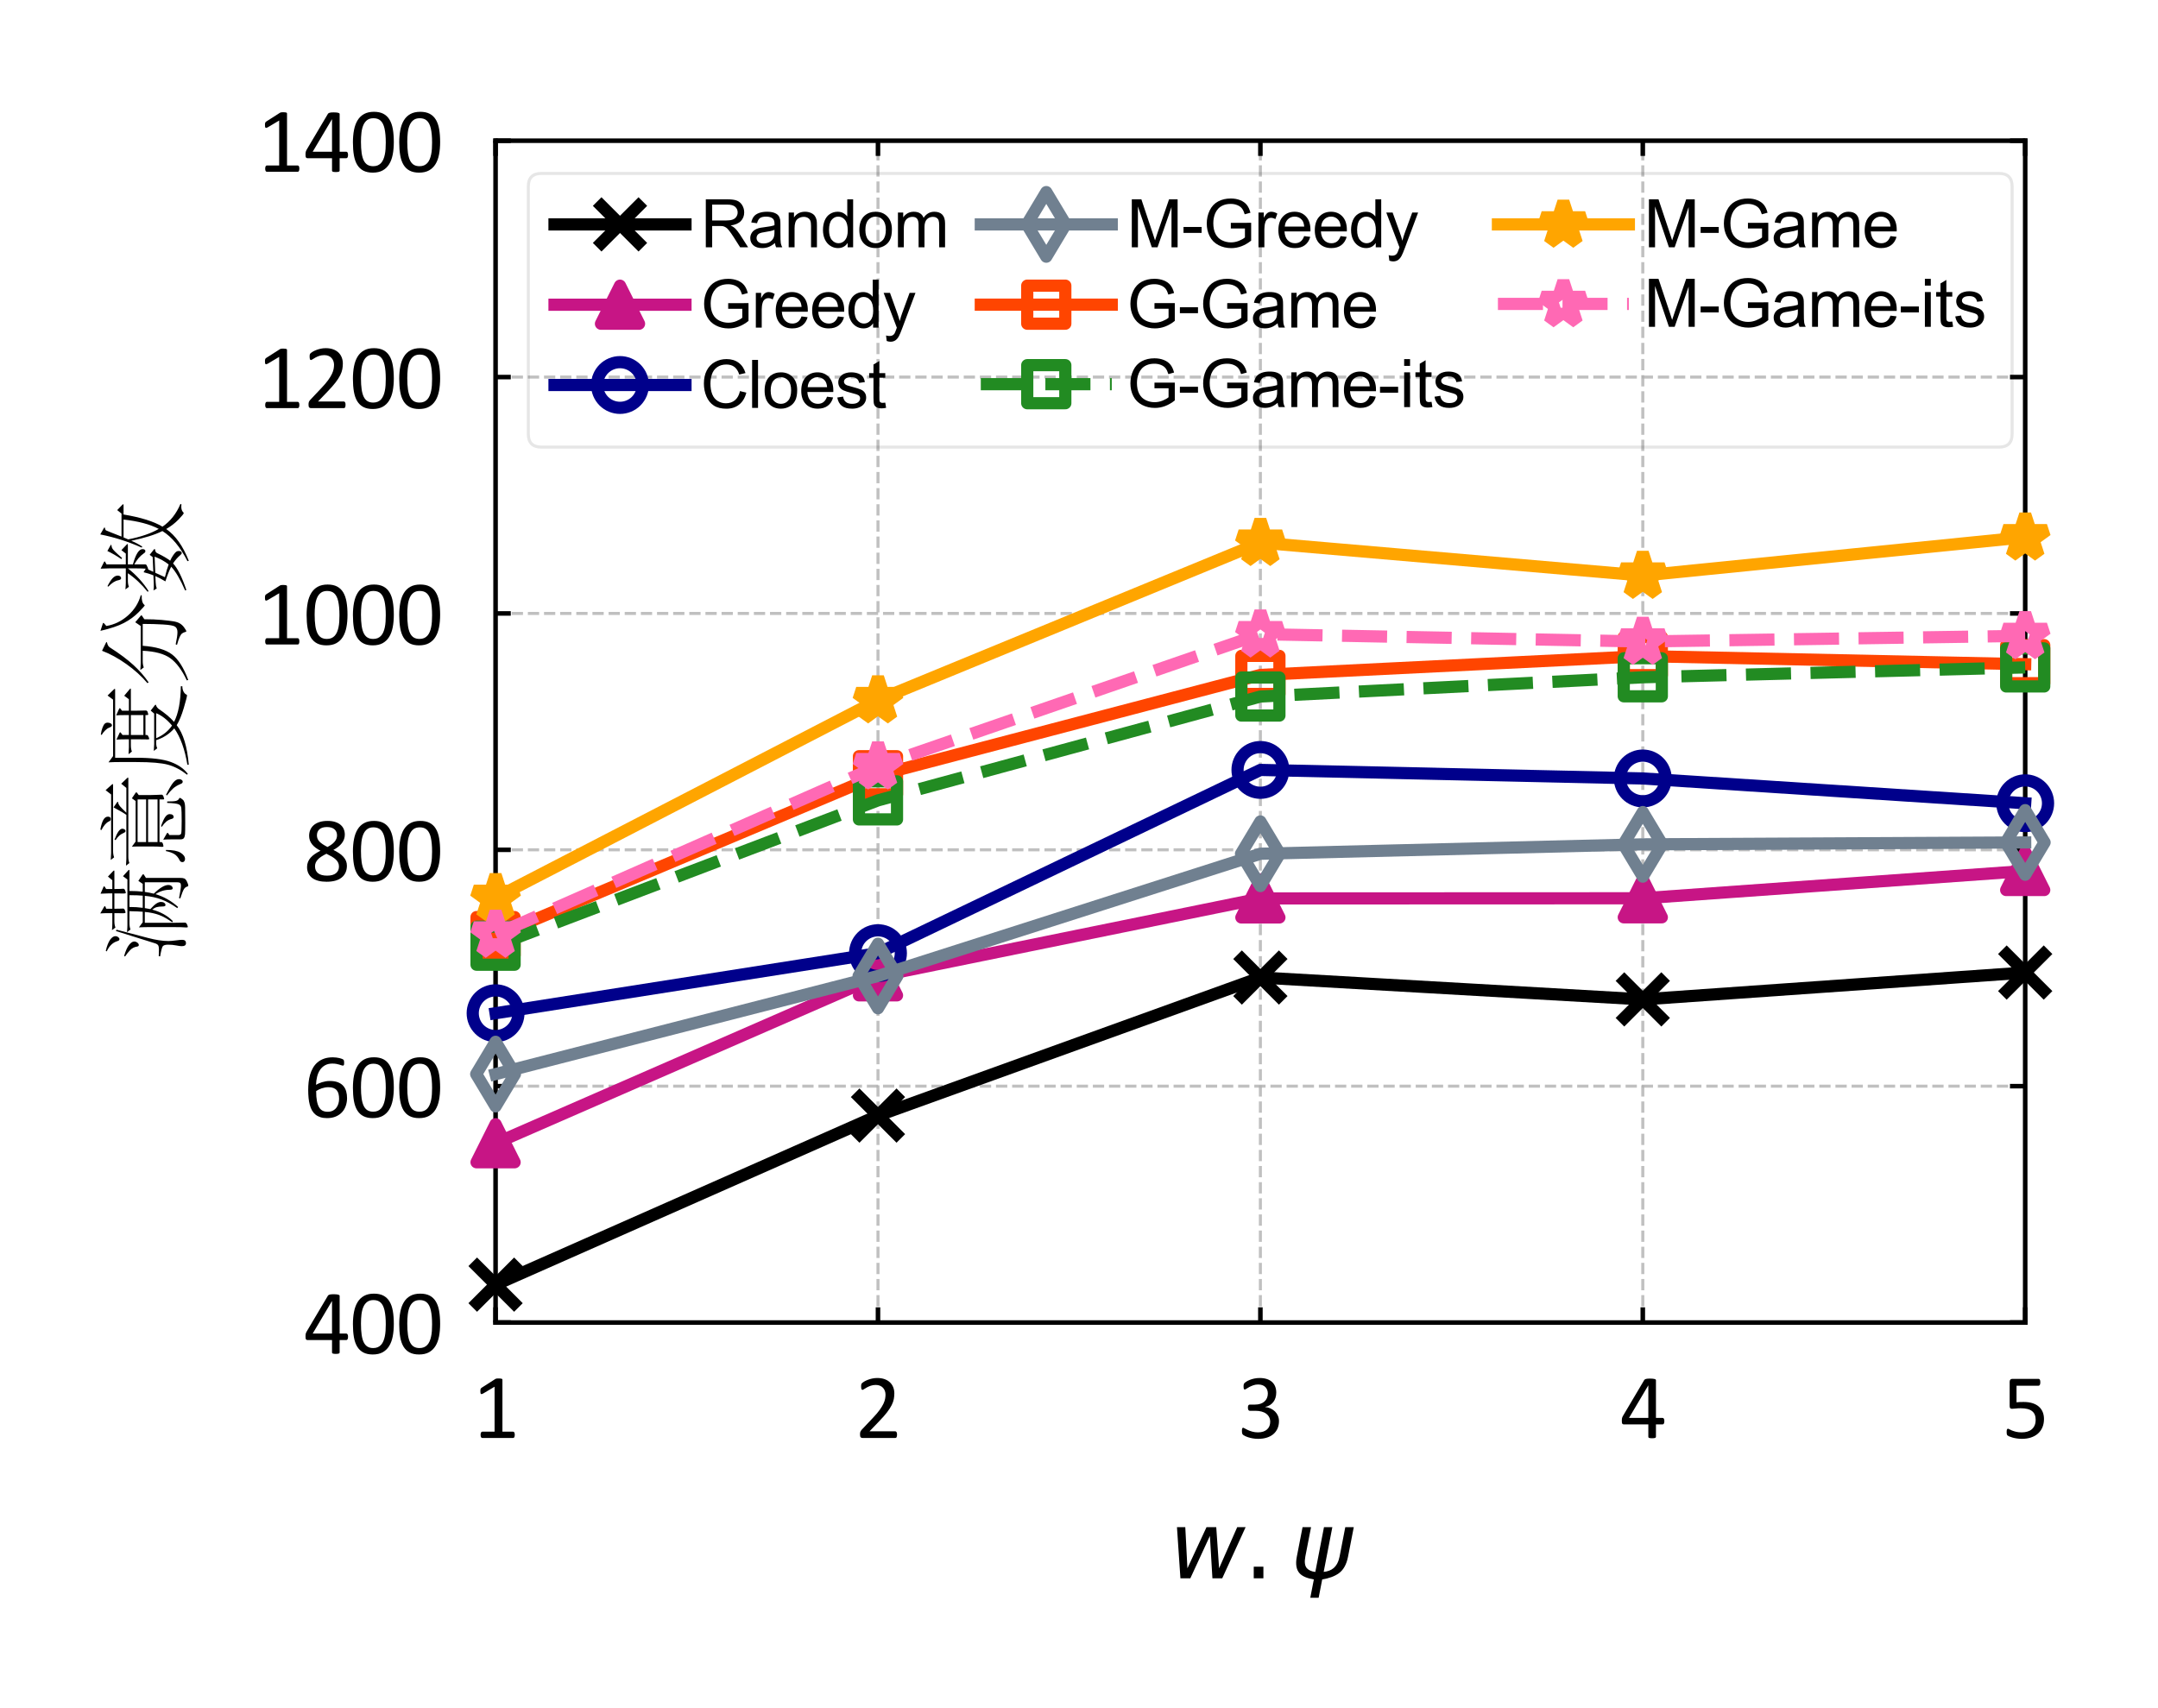 <?xml version="1.0" encoding="utf-8" standalone="no"?>
<!DOCTYPE svg PUBLIC "-//W3C//DTD SVG 1.1//EN"
  "http://www.w3.org/Graphics/SVG/1.1/DTD/svg11.dtd">
<svg xmlns:xlink="http://www.w3.org/1999/xlink" width="141.701pt" height="112.154pt" viewBox="0 0 141.701 112.154" xmlns="http://www.w3.org/2000/svg" version="1.1">
 <defs>
  <style type="text/css">*{stroke-linejoin: round; stroke-linecap: butt}</style>
 </defs>
 <g id="figure_1">
  <g id="patch_1">
   <path d="M 0 112.154 
L 141.701 112.154 
L 141.701 0 
L 0 0 
z
" style="fill: #ffffff"/>
  </g>
  <g id="axes_1">
   <g id="patch_2">
    <path d="M 32.541 86.856 
L 132.981 86.856 
L 132.981 9.24 
L 32.541 9.24 
z
" style="fill: #ffffff"/>
   </g>
   <g id="matplotlib.axis_1">
    <g id="xtick_1">
     <g id="line2d_1">
      <path d="M 32.541 86.856 
L 32.541 9.24 
" clip-path="url(#p9a83ee4918)" style="fill: none; stroke-dasharray: 0.74,0.32; stroke-dashoffset: 0; stroke: #b0b0b0; stroke-opacity: 0.8; stroke-width: 0.2"/>
     </g>
     <g id="line2d_2">
      <defs>
       <path id="m29f28c358e" d="M 0 0 
L 0 -1 
" style="stroke: #000000; stroke-width: 0.3"/>
      </defs>
      <g>
       <use xlink:href="#m29f28c358e" x="32.541" y="86.856" style="stroke: #000000; stroke-width: 0.3"/>
      </g>
     </g>
     <g id="line2d_3">
      <defs>
       <path id="m1b9c45fceb" d="M 0 0 
L 0 1 
" style="stroke: #000000; stroke-width: 0.3"/>
      </defs>
      <g>
       <use xlink:href="#m1b9c45fceb" x="32.541" y="9.24" style="stroke: #000000; stroke-width: 0.3"/>
      </g>
     </g>
     <g id="text_1">
      <!-- 1 -->
      <g transform="translate(31.02 94.437)scale(0.06 -0.06)">
       <defs>
        <path id="Calibri-31" d="M 2897 213 
Q 2897 153 2887 112 
Q 2878 72 2862 47 
Q 2847 22 2826 11 
Q 2806 0 2784 0 
L 672 0 
Q 650 0 631 11 
Q 613 22 595 47 
Q 578 72 568 112 
Q 559 153 559 213 
Q 559 269 568 309 
Q 578 350 592 376 
Q 606 403 626 417 
Q 647 431 672 431 
L 1516 431 
L 1516 3506 
L 734 3041 
Q 675 3009 639 3003 
Q 603 2997 581 3017 
Q 559 3038 551 3084 
Q 544 3131 544 3203 
Q 544 3256 548 3293 
Q 553 3331 562 3356 
Q 572 3381 589 3400 
Q 606 3419 634 3438 
L 1566 4034 
Q 1578 4044 1597 4050 
Q 1616 4056 1644 4062 
Q 1672 4069 1709 4070 
Q 1747 4072 1803 4072 
Q 1878 4072 1928 4065 
Q 1978 4059 2006 4048 
Q 2034 4038 2043 4020 
Q 2053 4003 2053 3984 
L 2053 431 
L 2784 431 
Q 2809 431 2831 417 
Q 2853 403 2867 376 
Q 2881 350 2889 309 
Q 2897 269 2897 213 
z
" transform="scale(0.016)"/>
       </defs>
       <use xlink:href="#Calibri-31"/>
      </g>
     </g>
    </g>
    <g id="xtick_2">
     <g id="line2d_4">
      <path d="M 57.651 86.856 
L 57.651 9.24 
" clip-path="url(#p9a83ee4918)" style="fill: none; stroke-dasharray: 0.74,0.32; stroke-dashoffset: 0; stroke: #b0b0b0; stroke-opacity: 0.8; stroke-width: 0.2"/>
     </g>
     <g id="line2d_5">
      <g>
       <use xlink:href="#m29f28c358e" x="57.651" y="86.856" style="stroke: #000000; stroke-width: 0.3"/>
      </g>
     </g>
     <g id="line2d_6">
      <g>
       <use xlink:href="#m1b9c45fceb" x="57.651" y="9.24" style="stroke: #000000; stroke-width: 0.3"/>
      </g>
     </g>
     <g id="text_2">
      <!-- 2 -->
      <g transform="translate(56.13 94.437)scale(0.06 -0.06)">
       <defs>
        <path id="Calibri-32" d="M 2888 231 
Q 2888 175 2880 131 
Q 2872 88 2858 58 
Q 2844 28 2820 14 
Q 2797 0 2769 0 
L 534 0 
Q 491 0 458 11 
Q 425 22 401 47 
Q 378 72 367 119 
Q 356 166 356 234 
Q 356 297 361 344 
Q 366 391 381 427 
Q 397 463 420 498 
Q 444 534 481 575 
L 1266 1406 
Q 1538 1694 1702 1922 
Q 1866 2150 1955 2337 
Q 2044 2525 2072 2678 
Q 2100 2831 2100 2966 
Q 2100 3100 2056 3220 
Q 2013 3341 1930 3431 
Q 1847 3522 1722 3575 
Q 1597 3628 1434 3628 
Q 1244 3628 1092 3575 
Q 941 3522 827 3459 
Q 713 3397 636 3344 
Q 559 3291 522 3291 
Q 500 3291 483 3303 
Q 466 3316 455 3344 
Q 444 3372 437 3419 
Q 431 3466 431 3531 
Q 431 3578 434 3612 
Q 438 3647 445 3672 
Q 453 3697 465 3719 
Q 478 3741 515 3773 
Q 553 3806 645 3862 
Q 738 3919 877 3973 
Q 1016 4028 1183 4065 
Q 1350 4103 1534 4103 
Q 1828 4103 2048 4020 
Q 2269 3938 2414 3794 
Q 2559 3650 2631 3459 
Q 2703 3269 2703 3053 
Q 2703 2859 2668 2667 
Q 2634 2475 2523 2251 
Q 2413 2028 2203 1754 
Q 1994 1481 1647 1125 
L 1006 456 
L 2766 456 
Q 2791 456 2814 442 
Q 2838 428 2855 400 
Q 2872 372 2880 330 
Q 2888 288 2888 231 
z
" transform="scale(0.016)"/>
       </defs>
       <use xlink:href="#Calibri-32"/>
      </g>
     </g>
    </g>
    <g id="xtick_3">
     <g id="line2d_7">
      <path d="M 82.761 86.856 
L 82.761 9.24 
" clip-path="url(#p9a83ee4918)" style="fill: none; stroke-dasharray: 0.74,0.32; stroke-dashoffset: 0; stroke: #b0b0b0; stroke-opacity: 0.8; stroke-width: 0.2"/>
     </g>
     <g id="line2d_8">
      <g>
       <use xlink:href="#m29f28c358e" x="82.761" y="86.856" style="stroke: #000000; stroke-width: 0.3"/>
      </g>
     </g>
     <g id="line2d_9">
      <g>
       <use xlink:href="#m1b9c45fceb" x="82.761" y="9.24" style="stroke: #000000; stroke-width: 0.3"/>
      </g>
     </g>
     <g id="text_3">
      <!-- 3 -->
      <g transform="translate(81.24 94.437)scale(0.06 -0.06)">
       <defs>
        <path id="Calibri-33" d="M 2856 1156 
Q 2856 878 2759 654 
Q 2663 431 2481 272 
Q 2300 113 2034 27 
Q 1769 -59 1434 -59 
Q 1231 -59 1054 -26 
Q 878 6 740 51 
Q 603 97 512 145 
Q 422 194 398 216 
Q 375 238 362 259 
Q 350 281 340 312 
Q 331 344 326 389 
Q 322 434 322 500 
Q 322 613 344 656 
Q 366 700 406 700 
Q 434 700 517 650 
Q 600 600 729 542 
Q 859 484 1032 434 
Q 1206 384 1419 384 
Q 1625 384 1781 437 
Q 1938 491 2044 587 
Q 2150 684 2203 817 
Q 2256 950 2256 1106 
Q 2256 1278 2189 1415 
Q 2122 1553 1992 1653 
Q 1863 1753 1673 1806 
Q 1484 1859 1244 1859 
L 859 1859 
Q 834 1859 811 1870 
Q 788 1881 770 1906 
Q 753 1931 742 1972 
Q 731 2013 731 2078 
Q 731 2138 740 2177 
Q 750 2216 767 2239 
Q 784 2263 806 2273 
Q 828 2284 856 2284 
L 1209 2284 
Q 1416 2284 1580 2337 
Q 1744 2391 1858 2491 
Q 1972 2591 2033 2730 
Q 2094 2869 2094 3041 
Q 2094 3166 2053 3280 
Q 2013 3394 1931 3478 
Q 1850 3563 1723 3611 
Q 1597 3659 1431 3659 
Q 1250 3659 1098 3604 
Q 947 3550 828 3487 
Q 709 3425 631 3370 
Q 553 3316 522 3316 
Q 500 3316 483 3323 
Q 466 3331 455 3354 
Q 444 3378 439 3420 
Q 434 3463 434 3531 
Q 434 3578 437 3614 
Q 441 3650 450 3676 
Q 459 3703 471 3725 
Q 484 3747 514 3776 
Q 544 3806 634 3862 
Q 725 3919 858 3973 
Q 991 4028 1164 4065 
Q 1338 4103 1538 4103 
Q 1819 4103 2031 4031 
Q 2244 3959 2386 3828 
Q 2528 3697 2598 3514 
Q 2669 3331 2669 3109 
Q 2669 2919 2619 2755 
Q 2569 2591 2472 2464 
Q 2375 2338 2234 2248 
Q 2094 2159 1909 2125 
L 1909 2119 
Q 2119 2097 2292 2014 
Q 2466 1931 2591 1806 
Q 2716 1681 2786 1514 
Q 2856 1347 2856 1156 
z
" transform="scale(0.016)"/>
       </defs>
       <use xlink:href="#Calibri-33"/>
      </g>
     </g>
    </g>
    <g id="xtick_4">
     <g id="line2d_10">
      <path d="M 107.871 86.856 
L 107.871 9.24 
" clip-path="url(#p9a83ee4918)" style="fill: none; stroke-dasharray: 0.74,0.32; stroke-dashoffset: 0; stroke: #b0b0b0; stroke-opacity: 0.8; stroke-width: 0.2"/>
     </g>
     <g id="line2d_11">
      <g>
       <use xlink:href="#m29f28c358e" x="107.871" y="86.856" style="stroke: #000000; stroke-width: 0.3"/>
      </g>
     </g>
     <g id="line2d_12">
      <g>
       <use xlink:href="#m1b9c45fceb" x="107.871" y="9.24" style="stroke: #000000; stroke-width: 0.3"/>
      </g>
     </g>
     <g id="text_4">
      <!-- 4 -->
      <g transform="translate(106.35 94.437)scale(0.06 -0.06)">
       <defs>
        <path id="Calibri-34" d="M 3059 1150 
Q 3059 1047 3028 987 
Q 2997 928 2941 928 
L 2484 928 
L 2484 78 
Q 2484 53 2471 36 
Q 2459 19 2428 6 
Q 2397 -6 2347 -12 
Q 2297 -19 2219 -19 
Q 2144 -19 2094 -12 
Q 2044 -6 2014 6 
Q 1984 19 1973 36 
Q 1963 53 1963 78 
L 1963 928 
L 294 928 
Q 256 928 231 937 
Q 206 947 186 972 
Q 166 997 158 1044 
Q 150 1091 150 1166 
Q 150 1225 153 1272 
Q 156 1319 165 1358 
Q 175 1397 190 1433 
Q 206 1469 228 1509 
L 1684 3966 
Q 1700 3991 1729 4009 
Q 1759 4028 1806 4040 
Q 1853 4053 1922 4058 
Q 1991 4063 2084 4063 
Q 2188 4063 2264 4055 
Q 2341 4047 2387 4034 
Q 2434 4022 2459 4001 
Q 2484 3981 2484 3953 
L 2484 1372 
L 2941 1372 
Q 2994 1372 3026 1317 
Q 3059 1263 3059 1150 
z
M 1963 3591 
L 1956 3591 
L 641 1372 
L 1963 1372 
L 1963 3591 
z
" transform="scale(0.016)"/>
       </defs>
       <use xlink:href="#Calibri-34"/>
      </g>
     </g>
    </g>
    <g id="xtick_5">
     <g id="line2d_13">
      <path d="M 132.981 86.856 
L 132.981 9.24 
" clip-path="url(#p9a83ee4918)" style="fill: none; stroke-dasharray: 0.74,0.32; stroke-dashoffset: 0; stroke: #b0b0b0; stroke-opacity: 0.8; stroke-width: 0.2"/>
     </g>
     <g id="line2d_14">
      <g>
       <use xlink:href="#m29f28c358e" x="132.981" y="86.856" style="stroke: #000000; stroke-width: 0.3"/>
      </g>
     </g>
     <g id="line2d_15">
      <g>
       <use xlink:href="#m1b9c45fceb" x="132.981" y="9.24" style="stroke: #000000; stroke-width: 0.3"/>
      </g>
     </g>
     <g id="text_5">
      <!-- 5 -->
      <g transform="translate(131.46 94.437)scale(0.06 -0.06)">
       <defs>
        <path id="Calibri-35" d="M 2869 1300 
Q 2869 975 2759 722 
Q 2650 469 2450 295 
Q 2250 122 1973 31 
Q 1697 -59 1359 -59 
Q 1172 -59 1003 -32 
Q 834 -6 703 33 
Q 572 72 487 109 
Q 403 147 379 169 
Q 356 191 347 209 
Q 338 228 330 254 
Q 322 281 319 322 
Q 316 363 316 419 
Q 316 472 320 514 
Q 325 556 337 582 
Q 350 609 367 621 
Q 384 634 406 634 
Q 438 634 503 595 
Q 569 556 680 511 
Q 791 466 955 425 
Q 1119 384 1344 384 
Q 1553 384 1728 434 
Q 1903 484 2029 590 
Q 2156 697 2228 858 
Q 2300 1019 2300 1250 
Q 2300 1444 2239 1592 
Q 2178 1741 2051 1839 
Q 1925 1938 1731 1986 
Q 1538 2034 1269 2034 
Q 1078 2034 940 2015 
Q 803 1997 684 1997 
Q 597 1997 559 2037 
Q 522 2078 522 2194 
L 522 3841 
Q 522 3944 570 3994 
Q 619 4044 709 4044 
L 2500 4044 
Q 2525 4044 2548 4030 
Q 2572 4016 2587 3987 
Q 2603 3959 2611 3915 
Q 2619 3872 2619 3813 
Q 2619 3700 2587 3637 
Q 2556 3575 2500 3575 
L 991 3575 
L 991 2441 
Q 1100 2456 1214 2459 
Q 1328 2463 1478 2463 
Q 1825 2463 2084 2380 
Q 2344 2297 2517 2145 
Q 2691 1994 2780 1778 
Q 2869 1563 2869 1300 
z
" transform="scale(0.016)"/>
       </defs>
       <use xlink:href="#Calibri-35"/>
      </g>
     </g>
    </g>
    <g id="text_6">
     <!-- $w . \psi$ -->
     <g transform="translate(76.761 103.671)scale(0.06 -0.06)">
      <defs>
       <path id="DejaVuSans-Oblique-77" d="M 544 3500 
L 1113 3500 
L 1259 684 
L 2566 3500 
L 3231 3500 
L 3425 684 
L 4666 3500 
L 5241 3500 
L 3641 0 
L 2969 0 
L 2797 2900 
L 1459 0 
L 781 0 
L 544 3500 
z
" transform="scale(0.016)"/>
       <path id="DejaVuSans-2e" d="M 684 794 
L 1344 794 
L 1344 0 
L 684 0 
L 684 794 
z
" transform="scale(0.016)"/>
       <path id="DejaVuSans-Oblique-3c8" d="M 1591 -78 
Q 891 38 616 341 
Q 278 713 425 1472 
L 819 3500 
L 1400 3500 
L 1009 1494 
Q 900 922 1119 684 
Q 1313 478 1691 434 
L 2284 3500 
L 2856 3500 
L 2263 438 
Q 2681 481 2928 688 
Q 3247 950 3353 1497 
L 3741 3500 
L 4322 3500 
L 3928 1475 
Q 3775 688 3300 344 
Q 2872 34 2163 -75 
L 1919 -1331 
L 1347 -1331 
L 1591 -78 
z
" transform="scale(0.016)"/>
      </defs>
      <use xlink:href="#DejaVuSans-Oblique-77" transform="translate(0 0.312)"/>
      <use xlink:href="#DejaVuSans-2e" transform="translate(81.787 0.312)"/>
      <use xlink:href="#DejaVuSans-Oblique-3c8" transform="translate(133.057 0.312)"/>
     </g>
    </g>
   </g>
   <g id="matplotlib.axis_2">
    <g id="ytick_1">
     <g id="line2d_16">
      <path d="M 32.541 86.856 
L 132.981 86.856 
" clip-path="url(#p9a83ee4918)" style="fill: none; stroke-dasharray: 0.74,0.32; stroke-dashoffset: 0; stroke: #b0b0b0; stroke-opacity: 0.8; stroke-width: 0.2"/>
     </g>
     <g id="line2d_17">
      <defs>
       <path id="m25a5213f4f" d="M 0 0 
L 1 0 
" style="stroke: #000000; stroke-width: 0.3"/>
      </defs>
      <g>
       <use xlink:href="#m25a5213f4f" x="32.541" y="86.856" style="stroke: #000000; stroke-width: 0.3"/>
      </g>
     </g>
     <g id="line2d_18">
      <defs>
       <path id="m36d06082b4" d="M 0 0 
L -1 0 
" style="stroke: #000000; stroke-width: 0.3"/>
      </defs>
      <g>
       <use xlink:href="#m36d06082b4" x="132.981" y="86.856" style="stroke: #000000; stroke-width: 0.3"/>
      </g>
     </g>
     <g id="text_7">
      <!-- 400 -->
      <g transform="translate(19.917 88.897)scale(0.06 -0.06)">
       <defs>
        <path id="Calibri-30" d="M 3022 2031 
Q 3022 1566 2948 1181 
Q 2875 797 2704 520 
Q 2534 244 2259 92 
Q 1984 -59 1581 -59 
Q 1200 -59 939 77 
Q 678 213 518 477 
Q 359 741 292 1127 
Q 225 1513 225 2013 
Q 225 2475 300 2861 
Q 375 3247 544 3523 
Q 713 3800 988 3951 
Q 1263 4103 1663 4103 
Q 2047 4103 2308 3967 
Q 2569 3831 2728 3567 
Q 2888 3303 2955 2917 
Q 3022 2531 3022 2031 
z
M 2472 1994 
Q 2472 2297 2450 2537 
Q 2428 2778 2386 2962 
Q 2344 3147 2276 3280 
Q 2209 3413 2115 3498 
Q 2022 3584 1901 3623 
Q 1781 3663 1631 3663 
Q 1366 3663 1200 3538 
Q 1034 3413 939 3194 
Q 844 2975 809 2681 
Q 775 2388 775 2050 
Q 775 1597 822 1280 
Q 869 963 970 763 
Q 1072 563 1230 472 
Q 1388 381 1613 381 
Q 1788 381 1920 437 
Q 2053 494 2148 598 
Q 2244 703 2306 850 
Q 2369 997 2406 1175 
Q 2444 1353 2458 1561 
Q 2472 1769 2472 1994 
z
" transform="scale(0.016)"/>
       </defs>
       <use xlink:href="#Calibri-34"/>
       <use xlink:href="#Calibri-30" x="50.684"/>
       <use xlink:href="#Calibri-30" x="101.367"/>
      </g>
     </g>
    </g>
    <g id="ytick_2">
     <g id="line2d_19">
      <path d="M 32.541 71.333 
L 132.981 71.333 
" clip-path="url(#p9a83ee4918)" style="fill: none; stroke-dasharray: 0.74,0.32; stroke-dashoffset: 0; stroke: #b0b0b0; stroke-opacity: 0.8; stroke-width: 0.2"/>
     </g>
     <g id="line2d_20">
      <g>
       <use xlink:href="#m25a5213f4f" x="32.541" y="71.333" style="stroke: #000000; stroke-width: 0.3"/>
      </g>
     </g>
     <g id="line2d_21">
      <g>
       <use xlink:href="#m36d06082b4" x="132.981" y="71.333" style="stroke: #000000; stroke-width: 0.3"/>
      </g>
     </g>
     <g id="text_8">
      <!-- 600 -->
      <g transform="translate(19.917 73.374)scale(0.06 -0.06)">
       <defs>
        <path id="Calibri-36" d="M 2991 1309 
Q 2991 1044 2909 795 
Q 2828 547 2659 358 
Q 2491 169 2231 55 
Q 1972 -59 1619 -59 
Q 1366 -59 1172 3 
Q 978 66 834 181 
Q 691 297 595 465 
Q 500 634 442 850 
Q 384 1066 359 1322 
Q 334 1578 334 1872 
Q 334 2131 362 2397 
Q 391 2663 462 2909 
Q 534 3156 657 3373 
Q 781 3591 967 3752 
Q 1153 3913 1412 4006 
Q 1672 4100 2016 4100 
Q 2131 4100 2250 4086 
Q 2369 4072 2469 4048 
Q 2569 4025 2637 3997 
Q 2706 3969 2728 3951 
Q 2750 3934 2761 3914 
Q 2772 3894 2778 3870 
Q 2784 3847 2787 3817 
Q 2791 3788 2791 3744 
Q 2791 3688 2789 3647 
Q 2788 3606 2777 3581 
Q 2766 3556 2748 3543 
Q 2731 3531 2703 3531 
Q 2669 3531 2609 3553 
Q 2550 3575 2465 3601 
Q 2381 3628 2261 3650 
Q 2141 3672 1981 3672 
Q 1691 3672 1481 3553 
Q 1272 3434 1139 3234 
Q 1006 3034 942 2770 
Q 878 2506 869 2219 
Q 950 2266 1051 2312 
Q 1153 2359 1273 2396 
Q 1394 2434 1528 2457 
Q 1663 2481 1816 2481 
Q 2144 2481 2369 2392 
Q 2594 2303 2733 2145 
Q 2872 1988 2931 1773 
Q 2991 1559 2991 1309 
z
M 2447 1259 
Q 2447 1441 2411 1589 
Q 2375 1738 2290 1841 
Q 2206 1944 2065 2000 
Q 1925 2056 1719 2056 
Q 1603 2056 1487 2036 
Q 1372 2016 1264 1980 
Q 1156 1944 1057 1895 
Q 959 1847 878 1791 
Q 878 1388 929 1116 
Q 981 844 1079 680 
Q 1178 516 1325 445 
Q 1472 375 1669 375 
Q 1869 375 2016 450 
Q 2163 525 2259 651 
Q 2356 778 2401 936 
Q 2447 1094 2447 1259 
z
" transform="scale(0.016)"/>
       </defs>
       <use xlink:href="#Calibri-36"/>
       <use xlink:href="#Calibri-30" x="50.684"/>
       <use xlink:href="#Calibri-30" x="101.367"/>
      </g>
     </g>
    </g>
    <g id="ytick_3">
     <g id="line2d_22">
      <path d="M 32.541 55.81 
L 132.981 55.81 
" clip-path="url(#p9a83ee4918)" style="fill: none; stroke-dasharray: 0.74,0.32; stroke-dashoffset: 0; stroke: #b0b0b0; stroke-opacity: 0.8; stroke-width: 0.2"/>
     </g>
     <g id="line2d_23">
      <g>
       <use xlink:href="#m25a5213f4f" x="32.541" y="55.81" style="stroke: #000000; stroke-width: 0.3"/>
      </g>
     </g>
     <g id="line2d_24">
      <g>
       <use xlink:href="#m36d06082b4" x="132.981" y="55.81" style="stroke: #000000; stroke-width: 0.3"/>
      </g>
     </g>
     <g id="text_9">
      <!-- 800 -->
      <g transform="translate(19.917 57.851)scale(0.06 -0.06)">
       <defs>
        <path id="Calibri-38" d="M 2981 1038 
Q 2981 775 2887 570 
Q 2794 366 2617 225 
Q 2441 84 2181 12 
Q 1922 -59 1588 -59 
Q 1275 -59 1028 6 
Q 781 72 609 200 
Q 438 328 347 515 
Q 256 703 256 944 
Q 256 1134 318 1293 
Q 381 1453 498 1587 
Q 616 1722 787 1839 
Q 959 1956 1175 2063 
Q 988 2159 844 2267 
Q 700 2375 600 2501 
Q 500 2628 448 2772 
Q 397 2916 397 3084 
Q 397 3297 473 3483 
Q 550 3669 704 3806 
Q 859 3944 1098 4023 
Q 1338 4103 1656 4103 
Q 1963 4103 2186 4029 
Q 2409 3956 2554 3829 
Q 2700 3703 2769 3531 
Q 2838 3359 2838 3163 
Q 2838 3003 2786 2856 
Q 2734 2709 2634 2578 
Q 2534 2447 2389 2333 
Q 2244 2219 2056 2119 
Q 2278 2009 2451 1893 
Q 2625 1778 2742 1645 
Q 2859 1513 2920 1364 
Q 2981 1216 2981 1038 
z
M 2306 3113 
Q 2306 3244 2261 3350 
Q 2216 3456 2128 3531 
Q 2041 3606 1911 3645 
Q 1781 3684 1616 3684 
Q 1278 3684 1104 3531 
Q 931 3378 931 3113 
Q 931 2991 973 2886 
Q 1016 2781 1105 2687 
Q 1194 2594 1330 2505 
Q 1466 2416 1653 2319 
Q 1969 2481 2137 2678 
Q 2306 2875 2306 3113 
z
M 2438 981 
Q 2438 1125 2384 1242 
Q 2331 1359 2223 1461 
Q 2116 1563 1955 1658 
Q 1794 1753 1581 1856 
Q 1384 1759 1236 1662 
Q 1088 1566 992 1462 
Q 897 1359 848 1245 
Q 800 1131 800 994 
Q 800 691 1008 525 
Q 1216 359 1628 359 
Q 2028 359 2233 526 
Q 2438 694 2438 981 
z
" transform="scale(0.016)"/>
       </defs>
       <use xlink:href="#Calibri-38"/>
       <use xlink:href="#Calibri-30" x="50.684"/>
       <use xlink:href="#Calibri-30" x="101.367"/>
      </g>
     </g>
    </g>
    <g id="ytick_4">
     <g id="line2d_25">
      <path d="M 32.541 40.287 
L 132.981 40.287 
" clip-path="url(#p9a83ee4918)" style="fill: none; stroke-dasharray: 0.74,0.32; stroke-dashoffset: 0; stroke: #b0b0b0; stroke-opacity: 0.8; stroke-width: 0.2"/>
     </g>
     <g id="line2d_26">
      <g>
       <use xlink:href="#m25a5213f4f" x="32.541" y="40.287" style="stroke: #000000; stroke-width: 0.3"/>
      </g>
     </g>
     <g id="line2d_27">
      <g>
       <use xlink:href="#m36d06082b4" x="132.981" y="40.287" style="stroke: #000000; stroke-width: 0.3"/>
      </g>
     </g>
     <g id="text_10">
      <!-- 1000 -->
      <g transform="translate(16.876 42.327)scale(0.06 -0.06)">
       <use xlink:href="#Calibri-31"/>
       <use xlink:href="#Calibri-30" x="50.684"/>
       <use xlink:href="#Calibri-30" x="101.367"/>
       <use xlink:href="#Calibri-30" x="152.051"/>
      </g>
     </g>
    </g>
    <g id="ytick_5">
     <g id="line2d_28">
      <path d="M 32.541 24.764 
L 132.981 24.764 
" clip-path="url(#p9a83ee4918)" style="fill: none; stroke-dasharray: 0.74,0.32; stroke-dashoffset: 0; stroke: #b0b0b0; stroke-opacity: 0.8; stroke-width: 0.2"/>
     </g>
     <g id="line2d_29">
      <g>
       <use xlink:href="#m25a5213f4f" x="32.541" y="24.764" style="stroke: #000000; stroke-width: 0.3"/>
      </g>
     </g>
     <g id="line2d_30">
      <g>
       <use xlink:href="#m36d06082b4" x="132.981" y="24.764" style="stroke: #000000; stroke-width: 0.3"/>
      </g>
     </g>
     <g id="text_11">
      <!-- 1200 -->
      <g transform="translate(16.876 26.804)scale(0.06 -0.06)">
       <use xlink:href="#Calibri-31"/>
       <use xlink:href="#Calibri-32" x="50.684"/>
       <use xlink:href="#Calibri-30" x="101.367"/>
       <use xlink:href="#Calibri-30" x="152.051"/>
      </g>
     </g>
    </g>
    <g id="ytick_6">
     <g id="line2d_31">
      <path d="M 32.541 9.24 
L 132.981 9.24 
" clip-path="url(#p9a83ee4918)" style="fill: none; stroke-dasharray: 0.74,0.32; stroke-dashoffset: 0; stroke: #b0b0b0; stroke-opacity: 0.8; stroke-width: 0.2"/>
     </g>
     <g id="line2d_32">
      <g>
       <use xlink:href="#m25a5213f4f" x="32.541" y="9.24" style="stroke: #000000; stroke-width: 0.3"/>
      </g>
     </g>
     <g id="line2d_33">
      <g>
       <use xlink:href="#m36d06082b4" x="132.981" y="9.24" style="stroke: #000000; stroke-width: 0.3"/>
      </g>
     </g>
     <g id="text_12">
      <!-- 1400 -->
      <g transform="translate(16.876 11.281)scale(0.06 -0.06)">
       <use xlink:href="#Calibri-31"/>
       <use xlink:href="#Calibri-34" x="50.684"/>
       <use xlink:href="#Calibri-30" x="101.367"/>
       <use xlink:href="#Calibri-30" x="152.051"/>
      </g>
     </g>
    </g>
    <g id="text_13">
     <!-- 满意度分数 -->
     <g transform="translate(11.333 63.048)rotate(-90)scale(0.06 -0.06)">
      <defs>
       <path id="STSong-6ee1" d="M 6080 4070 
Q 6125 4026 6125 4003 
Q 6125 3981 6054 3981 
L 4858 3981 
Q 4858 3763 4864 3603 
L 4877 3373 
Q 4877 3290 4758 3245 
Q 4640 3200 4595 3200 
Q 4550 3200 4550 3341 
L 4557 3981 
L 3507 3981 
Q 3507 3661 3514 3565 
L 3520 3386 
Q 3520 3309 3411 3264 
Q 3302 3219 3251 3219 
Q 3200 3219 3200 3354 
L 3206 3981 
L 2650 3981 
Q 2400 3981 2221 3910 
L 2042 4147 
Q 2253 4122 2509 4122 
L 3206 4122 
L 3206 4448 
Q 3206 4691 3187 4947 
L 3642 4685 
Q 3686 4659 3686 4633 
Q 3686 4608 3635 4589 
L 3507 4538 
L 3507 4122 
L 4557 4122 
L 4557 4403 
Q 4557 4621 4538 4928 
L 4992 4730 
Q 5043 4710 5043 4684 
Q 5043 4659 4992 4627 
L 4858 4544 
L 4858 4122 
L 5459 4122 
L 5709 4422 
L 6080 4070 
z
M 627 4570 
Q 1126 4454 1379 4278 
Q 1632 4102 1632 3910 
Q 1632 3802 1565 3718 
Q 1498 3635 1434 3635 
Q 1370 3635 1341 3673 
Q 1312 3712 1280 3814 
Q 1133 4256 589 4506 
L 627 4570 
z
M 2074 3834 
L 1510 1683 
Q 1299 877 1299 282 
Q 1299 102 1340 -211 
Q 1382 -525 1382 -653 
Q 1382 -781 1328 -848 
Q 1274 -915 1146 -915 
Q 947 -915 947 -621 
Q 947 -512 998 -246 
Q 1050 19 1050 304 
Q 1050 589 941 672 
Q 832 755 250 851 
L 262 947 
Q 512 934 717 934 
Q 922 934 1008 988 
Q 1094 1043 1146 1210 
L 1984 3878 
L 2074 3834 
z
M 6125 3040 
Q 6170 2995 6170 2972 
Q 6170 2950 6099 2950 
L 4723 2950 
Q 4723 2445 4678 2042 
L 5210 2042 
L 5414 2342 
L 5824 2067 
Q 5869 2035 5869 2009 
Q 5869 1984 5830 1958 
L 5619 1824 
L 5619 -493 
Q 5619 -704 5577 -803 
Q 5536 -902 5353 -988 
Q 5171 -1075 5088 -1075 
Q 5050 -1075 5030 -1018 
Q 4992 -864 4848 -774 
Q 4704 -685 4211 -525 
L 4237 -442 
Q 4890 -570 5062 -570 
Q 5235 -570 5276 -512 
Q 5318 -454 5318 -314 
L 5318 1901 
L 4659 1901 
Q 4608 1555 4538 1286 
Q 5133 678 5133 294 
Q 5133 154 5065 74 
Q 4998 -6 4902 -6 
Q 4806 -6 4806 198 
Q 4806 717 4506 1171 
Q 4250 314 3629 -378 
L 3552 -320 
Q 3962 269 4147 771 
Q 4333 1274 4390 1901 
L 3552 1901 
Q 3533 1766 3482 1523 
Q 3770 1261 3872 1097 
Q 3974 934 3974 793 
Q 3974 653 3910 569 
Q 3846 486 3753 486 
Q 3661 486 3661 707 
Q 3661 928 3619 1081 
Q 3578 1235 3450 1395 
Q 3206 506 2650 -26 
L 2586 32 
Q 2931 512 3084 925 
Q 3238 1338 3290 1901 
L 2547 1901 
L 2547 -90 
L 2560 -838 
Q 2560 -934 2432 -988 
Q 2304 -1043 2265 -1043 
Q 2227 -1043 2227 -941 
L 2246 -576 
Q 2253 -352 2253 32 
L 2253 1459 
Q 2253 1958 2234 2304 
L 2586 2042 
L 3302 2042 
Q 3328 2317 3341 2950 
L 2515 2950 
Q 2266 2950 2086 2880 
L 1907 3117 
Q 2214 3091 2374 3091 
L 5510 3091 
L 5734 3392 
L 6125 3040 
z
M 4435 2950 
L 3629 2950 
Q 3629 2451 3571 2042 
L 4403 2042 
Q 4435 2368 4435 2950 
z
M 275 3315 
Q 806 3162 1036 2976 
Q 1267 2790 1267 2630 
Q 1267 2515 1190 2412 
Q 1114 2310 1024 2310 
Q 934 2310 915 2451 
Q 877 2714 672 2909 
Q 467 3104 243 3251 
L 275 3315 
z
" transform="scale(0.016)"/>
       <path id="STSong-610f" d="M 2675 4941 
Q 3110 4864 3334 4739 
Q 3558 4614 3558 4422 
Q 3558 4230 3392 4230 
Q 3328 4230 3293 4259 
Q 3258 4288 3226 4365 
Q 3098 4634 2637 4870 
L 2675 4941 
z
M 5754 4154 
Q 5786 4115 5786 4092 
Q 5786 4070 5728 4070 
L 1203 4070 
Q 954 4070 774 4000 
L 595 4230 
Q 902 4205 1062 4205 
L 5075 4205 
L 5370 4582 
L 5754 4154 
z
M 6189 3117 
Q 6234 3072 6234 3049 
Q 6234 3027 6163 3027 
L 813 3027 
Q 563 3027 384 2957 
L 205 3187 
Q 512 3162 672 3162 
L 3680 3162 
Q 3859 3411 4192 4038 
L 4544 3795 
Q 4576 3776 4576 3753 
Q 4576 3731 4538 3725 
Q 4403 3712 4256 3587 
Q 4109 3462 3827 3162 
L 5523 3162 
L 5811 3514 
L 6189 3117 
z
M 1978 3974 
Q 2733 3699 2733 3437 
Q 2733 3354 2688 3286 
Q 2643 3219 2569 3219 
Q 2496 3219 2435 3363 
Q 2374 3507 2278 3625 
Q 2182 3744 1958 3898 
L 1978 3974 
z
M 5190 2432 
L 5037 2317 
L 5037 1472 
Q 5037 1203 5050 1018 
L 5062 755 
Q 5062 666 4931 621 
Q 4800 576 4768 576 
Q 4736 576 4736 653 
L 4736 896 
L 1818 896 
L 1818 787 
Q 1818 698 1699 662 
Q 1581 627 1536 627 
Q 1491 627 1491 717 
L 1510 992 
Q 1517 1152 1517 1395 
L 1517 2240 
Q 1517 2630 1504 2784 
L 1856 2528 
L 4627 2528 
L 4813 2784 
L 5190 2528 
Q 5222 2502 5222 2480 
Q 5222 2458 5190 2432 
z
M 4736 1811 
L 4736 2394 
L 1818 2394 
L 1818 1811 
L 4736 1811 
z
M 4736 1030 
L 4736 1677 
L 1818 1677 
L 1818 1030 
L 4736 1030 
z
M 2899 794 
Q 3379 627 3555 489 
Q 3731 352 3731 211 
Q 3731 70 3680 0 
Q 3629 -70 3533 -70 
Q 3437 -70 3405 58 
Q 3347 282 3219 432 
Q 3091 582 2867 736 
L 2899 794 
z
M 4595 371 
Q 4595 -83 4636 -236 
Q 4678 -390 4800 -448 
Q 4845 -467 4845 -505 
Q 4845 -544 4717 -697 
Q 4589 -851 4189 -857 
Q 3789 -864 3155 -864 
Q 2522 -864 2358 -851 
Q 2195 -838 2099 -777 
Q 2003 -717 2003 -531 
L 2003 115 
Q 2003 422 1984 640 
L 2406 397 
Q 2451 371 2451 345 
Q 2451 320 2419 301 
L 2298 218 
L 2298 -384 
Q 2298 -557 2413 -589 
Q 2528 -621 3254 -621 
Q 3981 -621 4157 -595 
Q 4333 -570 4403 -410 
Q 4474 -250 4499 371 
L 4595 371 
z
M 1280 448 
Q 1280 -237 1091 -544 
Q 902 -851 659 -851 
Q 576 -851 512 -803 
Q 448 -755 448 -672 
Q 448 -544 563 -486 
Q 877 -333 1008 -102 
Q 1139 128 1203 461 
L 1280 448 
z
M 5050 448 
Q 5670 141 5897 -51 
Q 6125 -243 6125 -442 
Q 6125 -544 6073 -617 
Q 6022 -691 5958 -691 
Q 5894 -691 5859 -659 
Q 5824 -627 5786 -531 
Q 5658 -218 5466 -13 
Q 5274 192 5011 384 
L 5050 448 
z
" transform="scale(0.016)"/>
       <path id="STSong-5ea6" d="M 2925 4909 
Q 3200 4870 3392 4796 
Q 3584 4723 3661 4646 
Q 3738 4570 3738 4445 
Q 3738 4320 3686 4233 
Q 3635 4147 3548 4147 
Q 3462 4147 3379 4378 
Q 3347 4467 3206 4611 
Q 3066 4755 2899 4851 
L 2925 4909 
z
M 6010 4019 
Q 6054 3974 6054 3952 
Q 6054 3930 5984 3930 
L 1338 3930 
L 1338 2515 
Q 1338 909 1050 128 
Q 762 -653 230 -1043 
L 179 -986 
Q 672 -365 857 300 
Q 1043 966 1043 2470 
L 1043 3635 
Q 1043 4051 1024 4384 
L 1453 4070 
L 5312 4070 
L 5594 4448 
L 6010 4019 
z
M 6022 2938 
Q 6074 2899 6074 2876 
Q 6074 2854 6010 2854 
L 4557 2854 
L 4557 2438 
L 4570 1830 
Q 4570 1734 4442 1699 
Q 4314 1664 4301 1664 
Q 4256 1664 4256 1766 
L 4256 1856 
L 2893 1856 
L 2893 1779 
Q 2893 1722 2867 1699 
Q 2842 1677 2755 1638 
Q 2669 1600 2630 1600 
Q 2592 1600 2592 1683 
L 2598 2227 
L 2598 2854 
L 2189 2854 
Q 1939 2854 1760 2784 
L 1581 3014 
Q 1888 2989 2048 2989 
L 2598 2989 
L 2598 3251 
Q 2598 3578 2579 3840 
L 3046 3622 
Q 3078 3610 3078 3587 
Q 3078 3565 3046 3539 
L 2893 3424 
L 2893 2989 
L 4256 2989 
L 4256 3238 
Q 4256 3686 4237 3859 
L 4678 3661 
Q 4730 3635 4730 3612 
Q 4730 3590 4685 3558 
L 4557 3462 
L 4557 2989 
L 5338 2989 
L 5581 3309 
L 6022 2938 
z
M 4256 1997 
L 4256 2854 
L 2893 2854 
L 2893 1997 
L 4256 1997 
z
M 6227 -666 
Q 6016 -666 5859 -749 
Q 5702 -832 5651 -960 
Q 5638 -986 5600 -986 
Q 5485 -986 4739 -765 
Q 3994 -544 3565 -282 
Q 2720 -947 864 -1107 
L 864 -1011 
Q 2445 -749 3347 -115 
Q 2790 365 2541 1120 
L 2317 1120 
Q 2131 1120 1984 1050 
L 1805 1286 
Q 2112 1261 2272 1261 
L 4358 1261 
L 4563 1498 
L 4934 1210 
Q 4966 1184 4966 1161 
Q 4966 1139 4912 1126 
Q 4858 1114 4787 1059 
Q 4717 1005 4678 954 
Q 4250 307 3789 -102 
Q 4653 -544 6227 -563 
L 6227 -666 
z
M 4384 1120 
L 2675 1120 
Q 2963 435 3539 38 
Q 4147 544 4384 1120 
z
" transform="scale(0.016)"/>
       <path id="STSong-5206" d="M 6208 2176 
L 6195 2112 
Q 5702 2131 5549 1933 
Q 5530 1907 5510 1907 
Q 5466 1907 5040 2326 
Q 4614 2746 4310 3325 
Q 4006 3904 3770 4934 
L 4243 4781 
Q 4314 4762 4314 4739 
Q 4314 4717 4262 4672 
L 4102 4531 
Q 4237 3712 4816 3056 
Q 5395 2400 6208 2176 
z
M 2944 4563 
Q 3002 4538 3002 4512 
Q 3002 4486 2925 4474 
Q 2726 4429 2637 4294 
Q 2003 3302 1433 2681 
Q 864 2061 243 1638 
L 192 1722 
Q 896 2317 1494 3158 
Q 2093 4000 2406 4826 
L 2944 4563 
z
M 4781 2080 
L 4563 1933 
Q 4563 1261 4515 749 
Q 4467 237 4422 -44 
Q 4378 -326 4272 -502 
Q 4166 -678 3974 -809 
Q 3782 -941 3747 -941 
Q 3712 -941 3699 -890 
Q 3661 -742 3593 -652 
Q 3526 -563 3350 -483 
Q 3174 -403 2810 -301 
L 2848 -211 
Q 3405 -333 3677 -333 
Q 3949 -333 4057 -169 
Q 4166 -6 4204 643 
Q 4243 1293 4243 2042 
L 2746 2042 
Q 2650 691 2157 41 
Q 1664 -608 410 -1069 
L 378 -973 
Q 1440 -474 1894 153 
Q 2349 781 2406 2042 
L 1696 2042 
Q 1446 2042 1267 1971 
L 1088 2208 
Q 1395 2182 1555 2182 
L 4102 2182 
L 4358 2554 
L 4781 2195 
Q 4832 2157 4832 2134 
Q 4832 2112 4781 2080 
z
" transform="scale(0.016)"/>
       <path id="STSong-6570" d="M 6202 -538 
L 6176 -602 
Q 6067 -595 5997 -595 
Q 5754 -595 5613 -742 
Q 5594 -762 5574 -762 
Q 5504 -762 5136 -406 
Q 4768 -51 4486 435 
Q 3808 -525 2310 -1107 
L 2285 -1018 
Q 3744 -275 4346 698 
Q 3974 1434 3680 2829 
Q 3520 2432 3283 2074 
L 3213 2112 
Q 3834 3514 4115 4947 
L 4550 4698 
Q 4595 4672 4595 4653 
Q 4595 4634 4508 4618 
Q 4422 4602 4393 4557 
Q 4365 4512 4237 4179 
L 3968 3494 
L 5542 3494 
L 5779 3789 
L 6144 3437 
Q 6182 3398 6182 3376 
Q 6182 3354 6106 3354 
L 5478 3354 
Q 5184 1587 4646 691 
Q 5197 -115 6202 -538 
z
M 5133 3354 
L 3910 3354 
L 3776 3040 
Q 4032 1734 4493 947 
Q 4966 1843 5133 3354 
z
M 1773 1837 
Q 1792 2099 1792 2445 
L 1792 3053 
Q 1088 2176 243 1645 
L 186 1702 
Q 979 2342 1459 3059 
L 960 3059 
Q 710 3059 531 2989 
L 352 3226 
Q 659 3200 819 3200 
L 1792 3200 
L 1792 4371 
Q 1792 4608 1773 4922 
L 2227 4691 
Q 2272 4666 2272 4650 
Q 2272 4634 2227 4608 
L 2067 4518 
L 2067 3200 
L 2803 3200 
L 3040 3501 
L 3418 3142 
Q 3462 3098 3462 3078 
Q 3462 3059 3379 3059 
L 2067 3059 
L 2067 2714 
Q 3110 2426 3110 2054 
Q 3110 1971 3075 1916 
Q 3040 1862 2982 1862 
Q 2925 1862 2893 1884 
Q 2861 1907 2803 1990 
Q 2547 2355 2067 2618 
L 2067 1875 
Q 2067 1779 1926 1741 
Q 1914 1734 1907 1734 
Q 1901 1715 1856 1702 
L 1715 1664 
L 1555 1318 
L 2566 1363 
L 2720 1568 
L 3085 1280 
Q 3117 1254 3117 1228 
Q 3117 1203 3066 1197 
Q 2886 1178 2829 1043 
Q 2554 467 2317 166 
Q 2534 70 2710 -54 
Q 2886 -179 2934 -252 
Q 2982 -326 2982 -416 
Q 2982 -506 2947 -566 
Q 2912 -627 2845 -627 
Q 2778 -627 2688 -515 
Q 2598 -403 2438 -262 
Q 2278 -122 2131 -32 
Q 1645 -493 314 -941 
L 282 -858 
Q 1427 -358 1907 96 
Q 1542 288 902 493 
Q 1114 838 1267 1178 
L 845 1158 
Q 582 1146 416 1088 
L 282 1306 
Q 467 1274 730 1286 
L 1318 1312 
Q 1440 1619 1530 1984 
L 1773 1837 
z
M 2598 1229 
L 1491 1184 
L 1190 525 
Q 1690 410 2061 269 
Q 2362 640 2598 1229 
z
M 3360 4250 
Q 3411 4224 3411 4205 
Q 3411 4186 3328 4176 
Q 3245 4166 3168 4128 
Q 3091 4090 2947 3946 
Q 2803 3802 2502 3456 
L 2426 3507 
Q 2739 3955 2982 4461 
L 3360 4250 
z
M 576 4454 
Q 941 4269 1120 4102 
Q 1299 3936 1299 3744 
Q 1299 3648 1248 3584 
Q 1197 3520 1114 3520 
Q 1018 3520 979 3718 
Q 922 4038 544 4397 
L 576 4454 
z
" transform="scale(0.016)"/>
      </defs>
      <use xlink:href="#STSong-6ee1"/>
      <use xlink:href="#STSong-610f" x="100"/>
      <use xlink:href="#STSong-5ea6" x="200"/>
      <use xlink:href="#STSong-5206" x="300"/>
      <use xlink:href="#STSong-6570" x="400"/>
     </g>
    </g>
   </g>
   <g id="patch_3">
    <path d="M 32.541 86.856 
L 32.541 9.24 
" style="fill: none; stroke: #000000; stroke-width: 0.3; stroke-linejoin: miter; stroke-linecap: square"/>
   </g>
   <g id="patch_4">
    <path d="M 132.981 86.856 
L 132.981 9.24 
" style="fill: none; stroke: #000000; stroke-width: 0.3; stroke-linejoin: miter; stroke-linecap: square"/>
   </g>
   <g id="patch_5">
    <path d="M 32.541 86.856 
L 132.981 86.856 
" style="fill: none; stroke: #000000; stroke-width: 0.3; stroke-linejoin: miter; stroke-linecap: square"/>
   </g>
   <g id="patch_6">
    <path d="M 32.541 9.24 
L 132.981 9.24 
" style="fill: none; stroke: #000000; stroke-width: 0.3; stroke-linejoin: miter; stroke-linecap: square"/>
   </g>
   <g id="legend_1">
    <g id="patch_7">
     <path d="M 35.551 29.363 
L 131.261 29.363 
Q 132.121 29.363 132.121 28.503 
L 132.121 12.25 
Q 132.121 11.39 131.261 11.39 
L 35.551 11.39 
Q 34.691 11.39 34.691 12.25 
L 34.691 28.503 
Q 34.691 29.363 35.551 29.363 
L 35.551 29.363 
z
" style="fill: none; opacity: 0.1; stroke: #000000; stroke-width: 0.2; stroke-linejoin: miter"/>
    </g>
    <g id="line2d_34">
     <path d="M 36.411 14.736 
L 40.711 14.736 
L 45.011 14.736 
" style="fill: none; stroke: #000000; stroke-width: 0.8; stroke-linecap: square"/>
     <defs>
      <path id="mddd00f35df" d="M -1.5 1.5 
L 1.5 -1.5 
M -1.5 -1.5 
L 1.5 1.5 
" style="stroke: #000000; stroke-width: 0.8"/>
     </defs>
     <g>
      <use xlink:href="#mddd00f35df" x="40.711" y="14.736" style="fill-opacity: 0; stroke: #000000; stroke-width: 0.8"/>
     </g>
    </g>
    <g id="text_14">
     <!-- Random -->
     <g transform="translate(46 16.241)scale(0.043 -0.043)">
      <defs>
       <path id="ArialMT-52" d="M 503 0 
L 503 4581 
L 2534 4581 
Q 3147 4581 3465 4457 
Q 3784 4334 3975 4021 
Q 4166 3709 4166 3331 
Q 4166 2844 3850 2509 
Q 3534 2175 2875 2084 
Q 3116 1969 3241 1856 
Q 3506 1613 3744 1247 
L 4541 0 
L 3778 0 
L 3172 953 
Q 2906 1366 2734 1584 
Q 2563 1803 2427 1890 
Q 2291 1978 2150 2013 
Q 2047 2034 1813 2034 
L 1109 2034 
L 1109 0 
L 503 0 
z
M 1109 2559 
L 2413 2559 
Q 2828 2559 3062 2645 
Q 3297 2731 3419 2920 
Q 3541 3109 3541 3331 
Q 3541 3656 3305 3865 
Q 3069 4075 2559 4075 
L 1109 4075 
L 1109 2559 
z
" transform="scale(0.016)"/>
       <path id="ArialMT-61" d="M 2588 409 
Q 2275 144 1986 34 
Q 1697 -75 1366 -75 
Q 819 -75 525 192 
Q 231 459 231 875 
Q 231 1119 342 1320 
Q 453 1522 633 1644 
Q 813 1766 1038 1828 
Q 1203 1872 1538 1913 
Q 2219 1994 2541 2106 
Q 2544 2222 2544 2253 
Q 2544 2597 2384 2738 
Q 2169 2928 1744 2928 
Q 1347 2928 1158 2789 
Q 969 2650 878 2297 
L 328 2372 
Q 403 2725 575 2942 
Q 747 3159 1072 3276 
Q 1397 3394 1825 3394 
Q 2250 3394 2515 3294 
Q 2781 3194 2906 3042 
Q 3031 2891 3081 2659 
Q 3109 2516 3109 2141 
L 3109 1391 
Q 3109 606 3145 398 
Q 3181 191 3288 0 
L 2700 0 
Q 2613 175 2588 409 
z
M 2541 1666 
Q 2234 1541 1622 1453 
Q 1275 1403 1131 1340 
Q 988 1278 909 1158 
Q 831 1038 831 891 
Q 831 666 1001 516 
Q 1172 366 1500 366 
Q 1825 366 2078 508 
Q 2331 650 2450 897 
Q 2541 1088 2541 1459 
L 2541 1666 
z
" transform="scale(0.016)"/>
       <path id="ArialMT-6e" d="M 422 0 
L 422 3319 
L 928 3319 
L 928 2847 
Q 1294 3394 1984 3394 
Q 2284 3394 2536 3286 
Q 2788 3178 2913 3003 
Q 3038 2828 3088 2588 
Q 3119 2431 3119 2041 
L 3119 0 
L 2556 0 
L 2556 2019 
Q 2556 2363 2490 2533 
Q 2425 2703 2258 2804 
Q 2091 2906 1866 2906 
Q 1506 2906 1245 2678 
Q 984 2450 984 1813 
L 984 0 
L 422 0 
z
" transform="scale(0.016)"/>
       <path id="ArialMT-64" d="M 2575 0 
L 2575 419 
Q 2259 -75 1647 -75 
Q 1250 -75 917 144 
Q 584 363 401 755 
Q 219 1147 219 1656 
Q 219 2153 384 2558 
Q 550 2963 881 3178 
Q 1213 3394 1622 3394 
Q 1922 3394 2156 3267 
Q 2391 3141 2538 2938 
L 2538 4581 
L 3097 4581 
L 3097 0 
L 2575 0 
z
M 797 1656 
Q 797 1019 1065 703 
Q 1334 388 1700 388 
Q 2069 388 2326 689 
Q 2584 991 2584 1609 
Q 2584 2291 2321 2609 
Q 2059 2928 1675 2928 
Q 1300 2928 1048 2622 
Q 797 2316 797 1656 
z
" transform="scale(0.016)"/>
       <path id="ArialMT-6f" d="M 213 1659 
Q 213 2581 725 3025 
Q 1153 3394 1769 3394 
Q 2453 3394 2887 2945 
Q 3322 2497 3322 1706 
Q 3322 1066 3130 698 
Q 2938 331 2570 128 
Q 2203 -75 1769 -75 
Q 1072 -75 642 372 
Q 213 819 213 1659 
z
M 791 1659 
Q 791 1022 1069 705 
Q 1347 388 1769 388 
Q 2188 388 2466 706 
Q 2744 1025 2744 1678 
Q 2744 2294 2464 2611 
Q 2184 2928 1769 2928 
Q 1347 2928 1069 2612 
Q 791 2297 791 1659 
z
" transform="scale(0.016)"/>
       <path id="ArialMT-6d" d="M 422 0 
L 422 3319 
L 925 3319 
L 925 2853 
Q 1081 3097 1340 3245 
Q 1600 3394 1931 3394 
Q 2300 3394 2536 3241 
Q 2772 3088 2869 2813 
Q 3263 3394 3894 3394 
Q 4388 3394 4653 3120 
Q 4919 2847 4919 2278 
L 4919 0 
L 4359 0 
L 4359 2091 
Q 4359 2428 4304 2576 
Q 4250 2725 4106 2815 
Q 3963 2906 3769 2906 
Q 3419 2906 3187 2673 
Q 2956 2441 2956 1928 
L 2956 0 
L 2394 0 
L 2394 2156 
Q 2394 2531 2256 2718 
Q 2119 2906 1806 2906 
Q 1569 2906 1367 2781 
Q 1166 2656 1075 2415 
Q 984 2175 984 1722 
L 984 0 
L 422 0 
z
" transform="scale(0.016)"/>
      </defs>
      <use xlink:href="#ArialMT-52"/>
      <use xlink:href="#ArialMT-61" x="72.217"/>
      <use xlink:href="#ArialMT-6e" x="127.832"/>
      <use xlink:href="#ArialMT-64" x="183.447"/>
      <use xlink:href="#ArialMT-6f" x="239.062"/>
      <use xlink:href="#ArialMT-6d" x="294.678"/>
     </g>
    </g>
    <g id="line2d_35">
     <path d="M 36.411 20.011 
L 40.711 20.011 
L 45.011 20.011 
" style="fill: none; stroke: #c71585; stroke-width: 0.8; stroke-linecap: square"/>
     <defs>
      <path id="m62329de057" d="M 0 -1.25 
L -1.25 1.25 
L 1.25 1.25 
z
" style="stroke: #c71585; stroke-width: 0.8; stroke-linejoin: miter"/>
     </defs>
     <g>
      <use xlink:href="#m62329de057" x="40.711" y="20.011" style="fill: #c71585; stroke: #c71585; stroke-width: 0.8; stroke-linejoin: miter"/>
     </g>
    </g>
    <g id="text_15">
     <!-- Greedy -->
     <g transform="translate(46 21.516)scale(0.043 -0.043)">
      <defs>
       <path id="ArialMT-47" d="M 2638 1797 
L 2638 2334 
L 4578 2338 
L 4578 638 
Q 4131 281 3656 101 
Q 3181 -78 2681 -78 
Q 2006 -78 1454 211 
Q 903 500 622 1047 
Q 341 1594 341 2269 
Q 341 2938 620 3517 
Q 900 4097 1425 4378 
Q 1950 4659 2634 4659 
Q 3131 4659 3532 4498 
Q 3934 4338 4162 4050 
Q 4391 3763 4509 3300 
L 3963 3150 
Q 3859 3500 3706 3700 
Q 3553 3900 3268 4020 
Q 2984 4141 2638 4141 
Q 2222 4141 1919 4014 
Q 1616 3888 1430 3681 
Q 1244 3475 1141 3228 
Q 966 2803 966 2306 
Q 966 1694 1177 1281 
Q 1388 869 1791 669 
Q 2194 469 2647 469 
Q 3041 469 3416 620 
Q 3791 772 3984 944 
L 3984 1797 
L 2638 1797 
z
" transform="scale(0.016)"/>
       <path id="ArialMT-72" d="M 416 0 
L 416 3319 
L 922 3319 
L 922 2816 
Q 1116 3169 1280 3281 
Q 1444 3394 1641 3394 
Q 1925 3394 2219 3213 
L 2025 2691 
Q 1819 2813 1613 2813 
Q 1428 2813 1281 2702 
Q 1134 2591 1072 2394 
Q 978 2094 978 1738 
L 978 0 
L 416 0 
z
" transform="scale(0.016)"/>
       <path id="ArialMT-65" d="M 2694 1069 
L 3275 997 
Q 3138 488 2766 206 
Q 2394 -75 1816 -75 
Q 1088 -75 661 373 
Q 234 822 234 1631 
Q 234 2469 665 2931 
Q 1097 3394 1784 3394 
Q 2450 3394 2872 2941 
Q 3294 2488 3294 1666 
Q 3294 1616 3291 1516 
L 816 1516 
Q 847 969 1125 678 
Q 1403 388 1819 388 
Q 2128 388 2347 550 
Q 2566 713 2694 1069 
z
M 847 1978 
L 2700 1978 
Q 2663 2397 2488 2606 
Q 2219 2931 1791 2931 
Q 1403 2931 1139 2672 
Q 875 2413 847 1978 
z
" transform="scale(0.016)"/>
       <path id="ArialMT-79" d="M 397 -1278 
L 334 -750 
Q 519 -800 656 -800 
Q 844 -800 956 -737 
Q 1069 -675 1141 -563 
Q 1194 -478 1313 -144 
Q 1328 -97 1363 -6 
L 103 3319 
L 709 3319 
L 1400 1397 
Q 1534 1031 1641 628 
Q 1738 1016 1872 1384 
L 2581 3319 
L 3144 3319 
L 1881 -56 
Q 1678 -603 1566 -809 
Q 1416 -1088 1222 -1217 
Q 1028 -1347 759 -1347 
Q 597 -1347 397 -1278 
z
" transform="scale(0.016)"/>
      </defs>
      <use xlink:href="#ArialMT-47"/>
      <use xlink:href="#ArialMT-72" x="77.783"/>
      <use xlink:href="#ArialMT-65" x="111.084"/>
      <use xlink:href="#ArialMT-65" x="166.699"/>
      <use xlink:href="#ArialMT-64" x="222.314"/>
      <use xlink:href="#ArialMT-79" x="277.93"/>
     </g>
    </g>
    <g id="line2d_36">
     <path d="M 36.411 25.284 
L 40.711 25.284 
L 45.011 25.284 
" style="fill: none; stroke: #00008b; stroke-width: 0.8; stroke-linecap: square"/>
     <defs>
      <path id="m3f90970a7e" d="M 0 1.5 
C 0.398 1.5 0.779 1.342 1.061 1.061 
C 1.342 0.779 1.5 0.398 1.5 0 
C 1.5 -0.398 1.342 -0.779 1.061 -1.061 
C 0.779 -1.342 0.398 -1.5 0 -1.5 
C -0.398 -1.5 -0.779 -1.342 -1.061 -1.061 
C -1.342 -0.779 -1.5 -0.398 -1.5 0 
C -1.5 0.398 -1.342 0.779 -1.061 1.061 
C -0.779 1.342 -0.398 1.5 0 1.5 
z
" style="stroke: #00008b; stroke-width: 0.8"/>
     </defs>
     <g>
      <use xlink:href="#m3f90970a7e" x="40.711" y="25.284" style="fill-opacity: 0; stroke: #00008b; stroke-width: 0.8"/>
     </g>
    </g>
    <g id="text_16">
     <!-- Cloest -->
     <g transform="translate(46 26.788)scale(0.043 -0.043)">
      <defs>
       <path id="ArialMT-43" d="M 3763 1606 
L 4369 1453 
Q 4178 706 3683 314 
Q 3188 -78 2472 -78 
Q 1731 -78 1267 223 
Q 803 525 561 1097 
Q 319 1669 319 2325 
Q 319 3041 592 3573 
Q 866 4106 1370 4382 
Q 1875 4659 2481 4659 
Q 3169 4659 3637 4309 
Q 4106 3959 4291 3325 
L 3694 3184 
Q 3534 3684 3231 3912 
Q 2928 4141 2469 4141 
Q 1941 4141 1586 3887 
Q 1231 3634 1087 3207 
Q 944 2781 944 2328 
Q 944 1744 1114 1308 
Q 1284 872 1643 656 
Q 2003 441 2422 441 
Q 2931 441 3284 734 
Q 3638 1028 3763 1606 
z
" transform="scale(0.016)"/>
       <path id="ArialMT-6c" d="M 409 0 
L 409 4581 
L 972 4581 
L 972 0 
L 409 0 
z
" transform="scale(0.016)"/>
       <path id="ArialMT-73" d="M 197 991 
L 753 1078 
Q 800 744 1014 566 
Q 1228 388 1613 388 
Q 2000 388 2187 545 
Q 2375 703 2375 916 
Q 2375 1106 2209 1216 
Q 2094 1291 1634 1406 
Q 1016 1563 777 1677 
Q 538 1791 414 1992 
Q 291 2194 291 2438 
Q 291 2659 392 2848 
Q 494 3038 669 3163 
Q 800 3259 1026 3326 
Q 1253 3394 1513 3394 
Q 1903 3394 2198 3281 
Q 2494 3169 2634 2976 
Q 2775 2784 2828 2463 
L 2278 2388 
Q 2241 2644 2061 2787 
Q 1881 2931 1553 2931 
Q 1166 2931 1000 2803 
Q 834 2675 834 2503 
Q 834 2394 903 2306 
Q 972 2216 1119 2156 
Q 1203 2125 1616 2013 
Q 2213 1853 2448 1751 
Q 2684 1650 2818 1456 
Q 2953 1263 2953 975 
Q 2953 694 2789 445 
Q 2625 197 2315 61 
Q 2006 -75 1616 -75 
Q 969 -75 630 194 
Q 291 463 197 991 
z
" transform="scale(0.016)"/>
       <path id="ArialMT-74" d="M 1650 503 
L 1731 6 
Q 1494 -44 1306 -44 
Q 1000 -44 831 53 
Q 663 150 594 308 
Q 525 466 525 972 
L 525 2881 
L 113 2881 
L 113 3319 
L 525 3319 
L 525 4141 
L 1084 4478 
L 1084 3319 
L 1650 3319 
L 1650 2881 
L 1084 2881 
L 1084 941 
Q 1084 700 1114 631 
Q 1144 563 1211 522 
Q 1278 481 1403 481 
Q 1497 481 1650 503 
z
" transform="scale(0.016)"/>
      </defs>
      <use xlink:href="#ArialMT-43"/>
      <use xlink:href="#ArialMT-6c" x="72.217"/>
      <use xlink:href="#ArialMT-6f" x="94.434"/>
      <use xlink:href="#ArialMT-65" x="150.049"/>
      <use xlink:href="#ArialMT-73" x="205.664"/>
      <use xlink:href="#ArialMT-74" x="255.664"/>
     </g>
    </g>
    <g id="line2d_37">
     <path d="M 64.402 14.736 
L 68.702 14.736 
L 73.002 14.736 
" style="fill: none; stroke: #708090; stroke-width: 0.8; stroke-linecap: square"/>
     <defs>
      <path id="m07b8c03b27" d="M 0 2.121 
L 1.273 0 
L 0 -2.121 
L -1.273 0 
z
" style="stroke: #708090; stroke-width: 0.8; stroke-linejoin: miter"/>
     </defs>
     <g>
      <use xlink:href="#m07b8c03b27" x="68.702" y="14.736" style="fill-opacity: 0; stroke: #708090; stroke-width: 0.8; stroke-linejoin: miter"/>
     </g>
    </g>
    <g id="text_17">
     <!-- M-Greedy -->
     <g transform="translate(73.991 16.241)scale(0.043 -0.043)">
      <defs>
       <path id="ArialMT-4d" d="M 475 0 
L 475 4581 
L 1388 4581 
L 2472 1338 
Q 2622 884 2691 659 
Q 2769 909 2934 1394 
L 4031 4581 
L 4847 4581 
L 4847 0 
L 4263 0 
L 4263 3834 
L 2931 0 
L 2384 0 
L 1059 3900 
L 1059 0 
L 475 0 
z
" transform="scale(0.016)"/>
       <path id="ArialMT-2d" d="M 203 1375 
L 203 1941 
L 1931 1941 
L 1931 1375 
L 203 1375 
z
" transform="scale(0.016)"/>
      </defs>
      <use xlink:href="#ArialMT-4d"/>
      <use xlink:href="#ArialMT-2d" x="83.301"/>
      <use xlink:href="#ArialMT-47" x="116.602"/>
      <use xlink:href="#ArialMT-72" x="194.385"/>
      <use xlink:href="#ArialMT-65" x="227.686"/>
      <use xlink:href="#ArialMT-65" x="283.301"/>
      <use xlink:href="#ArialMT-64" x="338.916"/>
      <use xlink:href="#ArialMT-79" x="394.531"/>
     </g>
    </g>
    <g id="line2d_38">
     <path d="M 64.402 20.009 
L 68.702 20.009 
L 73.002 20.009 
" style="fill: none; stroke: #ff4500; stroke-width: 0.8; stroke-linecap: square"/>
     <defs>
      <path id="mc2f0f393a2" d="M -1.25 1.25 
L 1.25 1.25 
L 1.25 -1.25 
L -1.25 -1.25 
z
" style="stroke: #ff4500; stroke-width: 0.8; stroke-linejoin: miter"/>
     </defs>
     <g>
      <use xlink:href="#mc2f0f393a2" x="68.702" y="20.009" style="fill-opacity: 0; stroke: #ff4500; stroke-width: 0.8; stroke-linejoin: miter"/>
     </g>
    </g>
    <g id="text_18">
     <!-- G-Game -->
     <g transform="translate(73.991 21.514)scale(0.043 -0.043)">
      <use xlink:href="#ArialMT-47"/>
      <use xlink:href="#ArialMT-2d" x="77.783"/>
      <use xlink:href="#ArialMT-47" x="111.084"/>
      <use xlink:href="#ArialMT-61" x="188.867"/>
      <use xlink:href="#ArialMT-6d" x="244.482"/>
      <use xlink:href="#ArialMT-65" x="327.783"/>
     </g>
    </g>
    <g id="line2d_39">
     <path d="M 64.402 25.231 
L 68.702 25.231 
L 73.002 25.231 
" style="fill: none; stroke-dasharray: 2.96,1.28; stroke-dashoffset: 0; stroke: #228b22; stroke-width: 0.8"/>
     <defs>
      <path id="m166cde4a8a" d="M -1.25 1.25 
L 1.25 1.25 
L 1.25 -1.25 
L -1.25 -1.25 
z
" style="stroke: #228b22; stroke-width: 0.8; stroke-linejoin: miter"/>
     </defs>
     <g>
      <use xlink:href="#m166cde4a8a" x="68.702" y="25.231" style="fill-opacity: 0; stroke: #228b22; stroke-width: 0.8; stroke-linejoin: miter"/>
     </g>
    </g>
    <g id="text_19">
     <!-- G-Game-its -->
     <g transform="translate(73.991 26.736)scale(0.043 -0.043)">
      <defs>
       <path id="ArialMT-69" d="M 425 3934 
L 425 4581 
L 988 4581 
L 988 3934 
L 425 3934 
z
M 425 0 
L 425 3319 
L 988 3319 
L 988 0 
L 425 0 
z
" transform="scale(0.016)"/>
      </defs>
      <use xlink:href="#ArialMT-47"/>
      <use xlink:href="#ArialMT-2d" x="77.783"/>
      <use xlink:href="#ArialMT-47" x="111.084"/>
      <use xlink:href="#ArialMT-61" x="188.867"/>
      <use xlink:href="#ArialMT-6d" x="244.482"/>
      <use xlink:href="#ArialMT-65" x="327.783"/>
      <use xlink:href="#ArialMT-2d" x="383.398"/>
      <use xlink:href="#ArialMT-69" x="416.699"/>
      <use xlink:href="#ArialMT-74" x="438.916"/>
      <use xlink:href="#ArialMT-73" x="466.699"/>
     </g>
    </g>
    <g id="line2d_40">
     <path d="M 98.358 14.736 
L 102.657 14.736 
L 106.957 14.736 
" style="fill: none; stroke: #ffa500; stroke-width: 0.8; stroke-linecap: square"/>
     <defs>
      <path id="m7ed99de5dd" d="M 0 -1.5 
L -0.337 -0.464 
L -1.427 -0.464 
L -0.545 0.177 
L -0.882 1.214 
L -0 0.573 
L 0.882 1.214 
L 0.545 0.177 
L 1.427 -0.464 
L 0.337 -0.464 
z
" style="stroke: #ffa500; stroke-width: 0.8; stroke-linejoin: bevel"/>
     </defs>
     <g>
      <use xlink:href="#m7ed99de5dd" x="102.657" y="14.736" style="fill-opacity: 0; stroke: #ffa500; stroke-width: 0.8; stroke-linejoin: bevel"/>
     </g>
    </g>
    <g id="text_20">
     <!-- M-Game -->
     <g transform="translate(107.947 16.241)scale(0.043 -0.043)">
      <use xlink:href="#ArialMT-4d"/>
      <use xlink:href="#ArialMT-2d" x="83.301"/>
      <use xlink:href="#ArialMT-47" x="116.602"/>
      <use xlink:href="#ArialMT-61" x="194.385"/>
      <use xlink:href="#ArialMT-6d" x="250"/>
      <use xlink:href="#ArialMT-65" x="333.301"/>
     </g>
    </g>
    <g id="line2d_41">
     <path d="M 98.358 19.958 
L 102.657 19.958 
L 106.957 19.958 
" style="fill: none; stroke-dasharray: 2.96,1.28; stroke-dashoffset: 0; stroke: #ff69b4; stroke-width: 0.8"/>
     <defs>
      <path id="m5712b02f74" d="M 0 -1.5 
L -0.337 -0.464 
L -1.427 -0.464 
L -0.545 0.177 
L -0.882 1.214 
L -0 0.573 
L 0.882 1.214 
L 0.545 0.177 
L 1.427 -0.464 
L 0.337 -0.464 
z
" style="stroke: #ff69b4; stroke-width: 0.8; stroke-linejoin: bevel"/>
     </defs>
     <g>
      <use xlink:href="#m5712b02f74" x="102.657" y="19.958" style="fill-opacity: 0; stroke: #ff69b4; stroke-width: 0.8; stroke-linejoin: bevel"/>
     </g>
    </g>
    <g id="text_21">
     <!-- M-Game-its -->
     <g transform="translate(107.947 21.463)scale(0.043 -0.043)">
      <use xlink:href="#ArialMT-4d"/>
      <use xlink:href="#ArialMT-2d" x="83.301"/>
      <use xlink:href="#ArialMT-47" x="116.602"/>
      <use xlink:href="#ArialMT-61" x="194.385"/>
      <use xlink:href="#ArialMT-6d" x="250"/>
      <use xlink:href="#ArialMT-65" x="333.301"/>
      <use xlink:href="#ArialMT-2d" x="388.916"/>
      <use xlink:href="#ArialMT-69" x="422.217"/>
      <use xlink:href="#ArialMT-74" x="444.434"/>
      <use xlink:href="#ArialMT-73" x="472.217"/>
     </g>
    </g>
   </g>
   <g id="line2d_42">
    <path d="M 32.541 84.367 
L 57.651 73.265 
L 82.761 64.198 
L 107.871 65.634 
L 132.981 63.871 
" style="fill: none; stroke: #000000; stroke-width: 0.8; stroke-linecap: square"/>
    <g>
     <use xlink:href="#mddd00f35df" x="32.541" y="84.367" style="fill-opacity: 0; stroke: #000000; stroke-width: 0.8"/>
     <use xlink:href="#mddd00f35df" x="57.651" y="73.265" style="fill-opacity: 0; stroke: #000000; stroke-width: 0.8"/>
     <use xlink:href="#mddd00f35df" x="82.761" y="64.198" style="fill-opacity: 0; stroke: #000000; stroke-width: 0.8"/>
     <use xlink:href="#mddd00f35df" x="107.871" y="65.634" style="fill-opacity: 0; stroke: #000000; stroke-width: 0.8"/>
     <use xlink:href="#mddd00f35df" x="132.981" y="63.871" style="fill-opacity: 0; stroke: #000000; stroke-width: 0.8"/>
    </g>
   </g>
   <g id="line2d_43">
    <path d="M 32.541 75.08 
L 57.651 64.118 
L 82.761 59.003 
L 107.871 58.993 
L 132.981 57.201 
" style="fill: none; stroke: #c71585; stroke-width: 0.8; stroke-linecap: square"/>
    <g>
     <use xlink:href="#m62329de057" x="32.541" y="75.08" style="fill: #c71585; stroke: #c71585; stroke-width: 0.8; stroke-linejoin: miter"/>
     <use xlink:href="#m62329de057" x="57.651" y="64.118" style="fill: #c71585; stroke: #c71585; stroke-width: 0.8; stroke-linejoin: miter"/>
     <use xlink:href="#m62329de057" x="82.761" y="59.003" style="fill: #c71585; stroke: #c71585; stroke-width: 0.8; stroke-linejoin: miter"/>
     <use xlink:href="#m62329de057" x="107.871" y="58.993" style="fill: #c71585; stroke: #c71585; stroke-width: 0.8; stroke-linejoin: miter"/>
     <use xlink:href="#m62329de057" x="132.981" y="57.201" style="fill: #c71585; stroke: #c71585; stroke-width: 0.8; stroke-linejoin: miter"/>
    </g>
   </g>
   <g id="line2d_44">
    <path d="M 32.541 66.542 
L 57.651 62.597 
L 82.761 50.564 
L 107.871 51.124 
L 132.981 52.752 
" style="fill: none; stroke: #00008b; stroke-width: 0.8; stroke-linecap: square"/>
    <g>
     <use xlink:href="#m3f90970a7e" x="32.541" y="66.542" style="fill-opacity: 0; stroke: #00008b; stroke-width: 0.8"/>
     <use xlink:href="#m3f90970a7e" x="57.651" y="62.597" style="fill-opacity: 0; stroke: #00008b; stroke-width: 0.8"/>
     <use xlink:href="#m3f90970a7e" x="82.761" y="50.564" style="fill-opacity: 0; stroke: #00008b; stroke-width: 0.8"/>
     <use xlink:href="#m3f90970a7e" x="107.871" y="51.124" style="fill-opacity: 0; stroke: #00008b; stroke-width: 0.8"/>
     <use xlink:href="#m3f90970a7e" x="132.981" y="52.752" style="fill-opacity: 0; stroke: #00008b; stroke-width: 0.8"/>
    </g>
   </g>
   <g id="line2d_45">
    <path d="M 32.541 70.539 
L 57.651 64.097 
L 82.761 56.069 
L 107.871 55.451 
L 132.981 55.325 
" style="fill: none; stroke: #708090; stroke-width: 0.8; stroke-linecap: square"/>
    <g>
     <use xlink:href="#m07b8c03b27" x="32.541" y="70.539" style="fill-opacity: 0; stroke: #708090; stroke-width: 0.8; stroke-linejoin: miter"/>
     <use xlink:href="#m07b8c03b27" x="57.651" y="64.097" style="fill-opacity: 0; stroke: #708090; stroke-width: 0.8; stroke-linejoin: miter"/>
     <use xlink:href="#m07b8c03b27" x="82.761" y="56.069" style="fill-opacity: 0; stroke: #708090; stroke-width: 0.8; stroke-linejoin: miter"/>
     <use xlink:href="#m07b8c03b27" x="107.871" y="55.451" style="fill-opacity: 0; stroke: #708090; stroke-width: 0.8; stroke-linejoin: miter"/>
     <use xlink:href="#m07b8c03b27" x="132.981" y="55.325" style="fill-opacity: 0; stroke: #708090; stroke-width: 0.8; stroke-linejoin: miter"/>
    </g>
   </g>
   <g id="line2d_46">
    <path d="M 32.541 61.477 
L 57.651 50.914 
L 82.761 44.325 
L 107.871 43.089 
L 132.981 43.619 
" style="fill: none; stroke: #ff4500; stroke-width: 0.8; stroke-linecap: square"/>
    <g>
     <use xlink:href="#mc2f0f393a2" x="32.541" y="61.477" style="fill-opacity: 0; stroke: #ff4500; stroke-width: 0.8; stroke-linejoin: miter"/>
     <use xlink:href="#mc2f0f393a2" x="57.651" y="50.914" style="fill-opacity: 0; stroke: #ff4500; stroke-width: 0.8; stroke-linejoin: miter"/>
     <use xlink:href="#mc2f0f393a2" x="82.761" y="44.325" style="fill-opacity: 0; stroke: #ff4500; stroke-width: 0.8; stroke-linejoin: miter"/>
     <use xlink:href="#mc2f0f393a2" x="107.871" y="43.089" style="fill-opacity: 0; stroke: #ff4500; stroke-width: 0.8; stroke-linejoin: miter"/>
     <use xlink:href="#mc2f0f393a2" x="132.981" y="43.619" style="fill-opacity: 0; stroke: #ff4500; stroke-width: 0.8; stroke-linejoin: miter"/>
    </g>
   </g>
   <g id="line2d_47">
    <path d="M 32.541 62.106 
L 57.651 52.563 
L 82.761 45.743 
L 107.871 44.479 
L 132.981 43.831 
" style="fill: none; stroke-dasharray: 2.96,1.28; stroke-dashoffset: 0; stroke: #228b22; stroke-width: 0.8"/>
    <g>
     <use xlink:href="#m166cde4a8a" x="32.541" y="62.106" style="fill-opacity: 0; stroke: #228b22; stroke-width: 0.8; stroke-linejoin: miter"/>
     <use xlink:href="#m166cde4a8a" x="57.651" y="52.563" style="fill-opacity: 0; stroke: #228b22; stroke-width: 0.8; stroke-linejoin: miter"/>
     <use xlink:href="#m166cde4a8a" x="82.761" y="45.743" style="fill-opacity: 0; stroke: #228b22; stroke-width: 0.8; stroke-linejoin: miter"/>
     <use xlink:href="#m166cde4a8a" x="107.871" y="44.479" style="fill-opacity: 0; stroke: #228b22; stroke-width: 0.8; stroke-linejoin: miter"/>
     <use xlink:href="#m166cde4a8a" x="132.981" y="43.831" style="fill-opacity: 0; stroke: #228b22; stroke-width: 0.8; stroke-linejoin: miter"/>
    </g>
   </g>
   <g id="line2d_48">
    <path d="M 32.541 58.96 
L 57.651 45.973 
L 82.761 35.637 
L 107.871 37.798 
L 132.981 35.279 
" style="fill: none; stroke: #ffa500; stroke-width: 0.8; stroke-linecap: square"/>
    <g>
     <use xlink:href="#m7ed99de5dd" x="32.541" y="58.96" style="fill-opacity: 0; stroke: #ffa500; stroke-width: 0.8; stroke-linejoin: bevel"/>
     <use xlink:href="#m7ed99de5dd" x="57.651" y="45.973" style="fill-opacity: 0; stroke: #ffa500; stroke-width: 0.8; stroke-linejoin: bevel"/>
     <use xlink:href="#m7ed99de5dd" x="82.761" y="35.637" style="fill-opacity: 0; stroke: #ffa500; stroke-width: 0.8; stroke-linejoin: bevel"/>
     <use xlink:href="#m7ed99de5dd" x="107.871" y="37.798" style="fill-opacity: 0; stroke: #ffa500; stroke-width: 0.8; stroke-linejoin: bevel"/>
     <use xlink:href="#m7ed99de5dd" x="132.981" y="35.279" style="fill-opacity: 0; stroke: #ffa500; stroke-width: 0.8; stroke-linejoin: bevel"/>
    </g>
   </g>
   <g id="line2d_49">
    <path d="M 32.541 61.367 
L 57.651 50.313 
L 82.761 41.649 
L 107.871 42.129 
L 132.981 41.759 
" style="fill: none; stroke-dasharray: 2.96,1.28; stroke-dashoffset: 0; stroke: #ff69b4; stroke-width: 0.8"/>
    <g>
     <use xlink:href="#m5712b02f74" x="32.541" y="61.367" style="fill-opacity: 0; stroke: #ff69b4; stroke-width: 0.8; stroke-linejoin: bevel"/>
     <use xlink:href="#m5712b02f74" x="57.651" y="50.313" style="fill-opacity: 0; stroke: #ff69b4; stroke-width: 0.8; stroke-linejoin: bevel"/>
     <use xlink:href="#m5712b02f74" x="82.761" y="41.649" style="fill-opacity: 0; stroke: #ff69b4; stroke-width: 0.8; stroke-linejoin: bevel"/>
     <use xlink:href="#m5712b02f74" x="107.871" y="42.129" style="fill-opacity: 0; stroke: #ff69b4; stroke-width: 0.8; stroke-linejoin: bevel"/>
     <use xlink:href="#m5712b02f74" x="132.981" y="41.759" style="fill-opacity: 0; stroke: #ff69b4; stroke-width: 0.8; stroke-linejoin: bevel"/>
    </g>
   </g>
  </g>
 </g>
 <defs>
  <clipPath id="p9a83ee4918">
   <rect x="32.541" y="9.24" width="100.44" height="77.616"/>
  </clipPath>
 </defs>
</svg>

